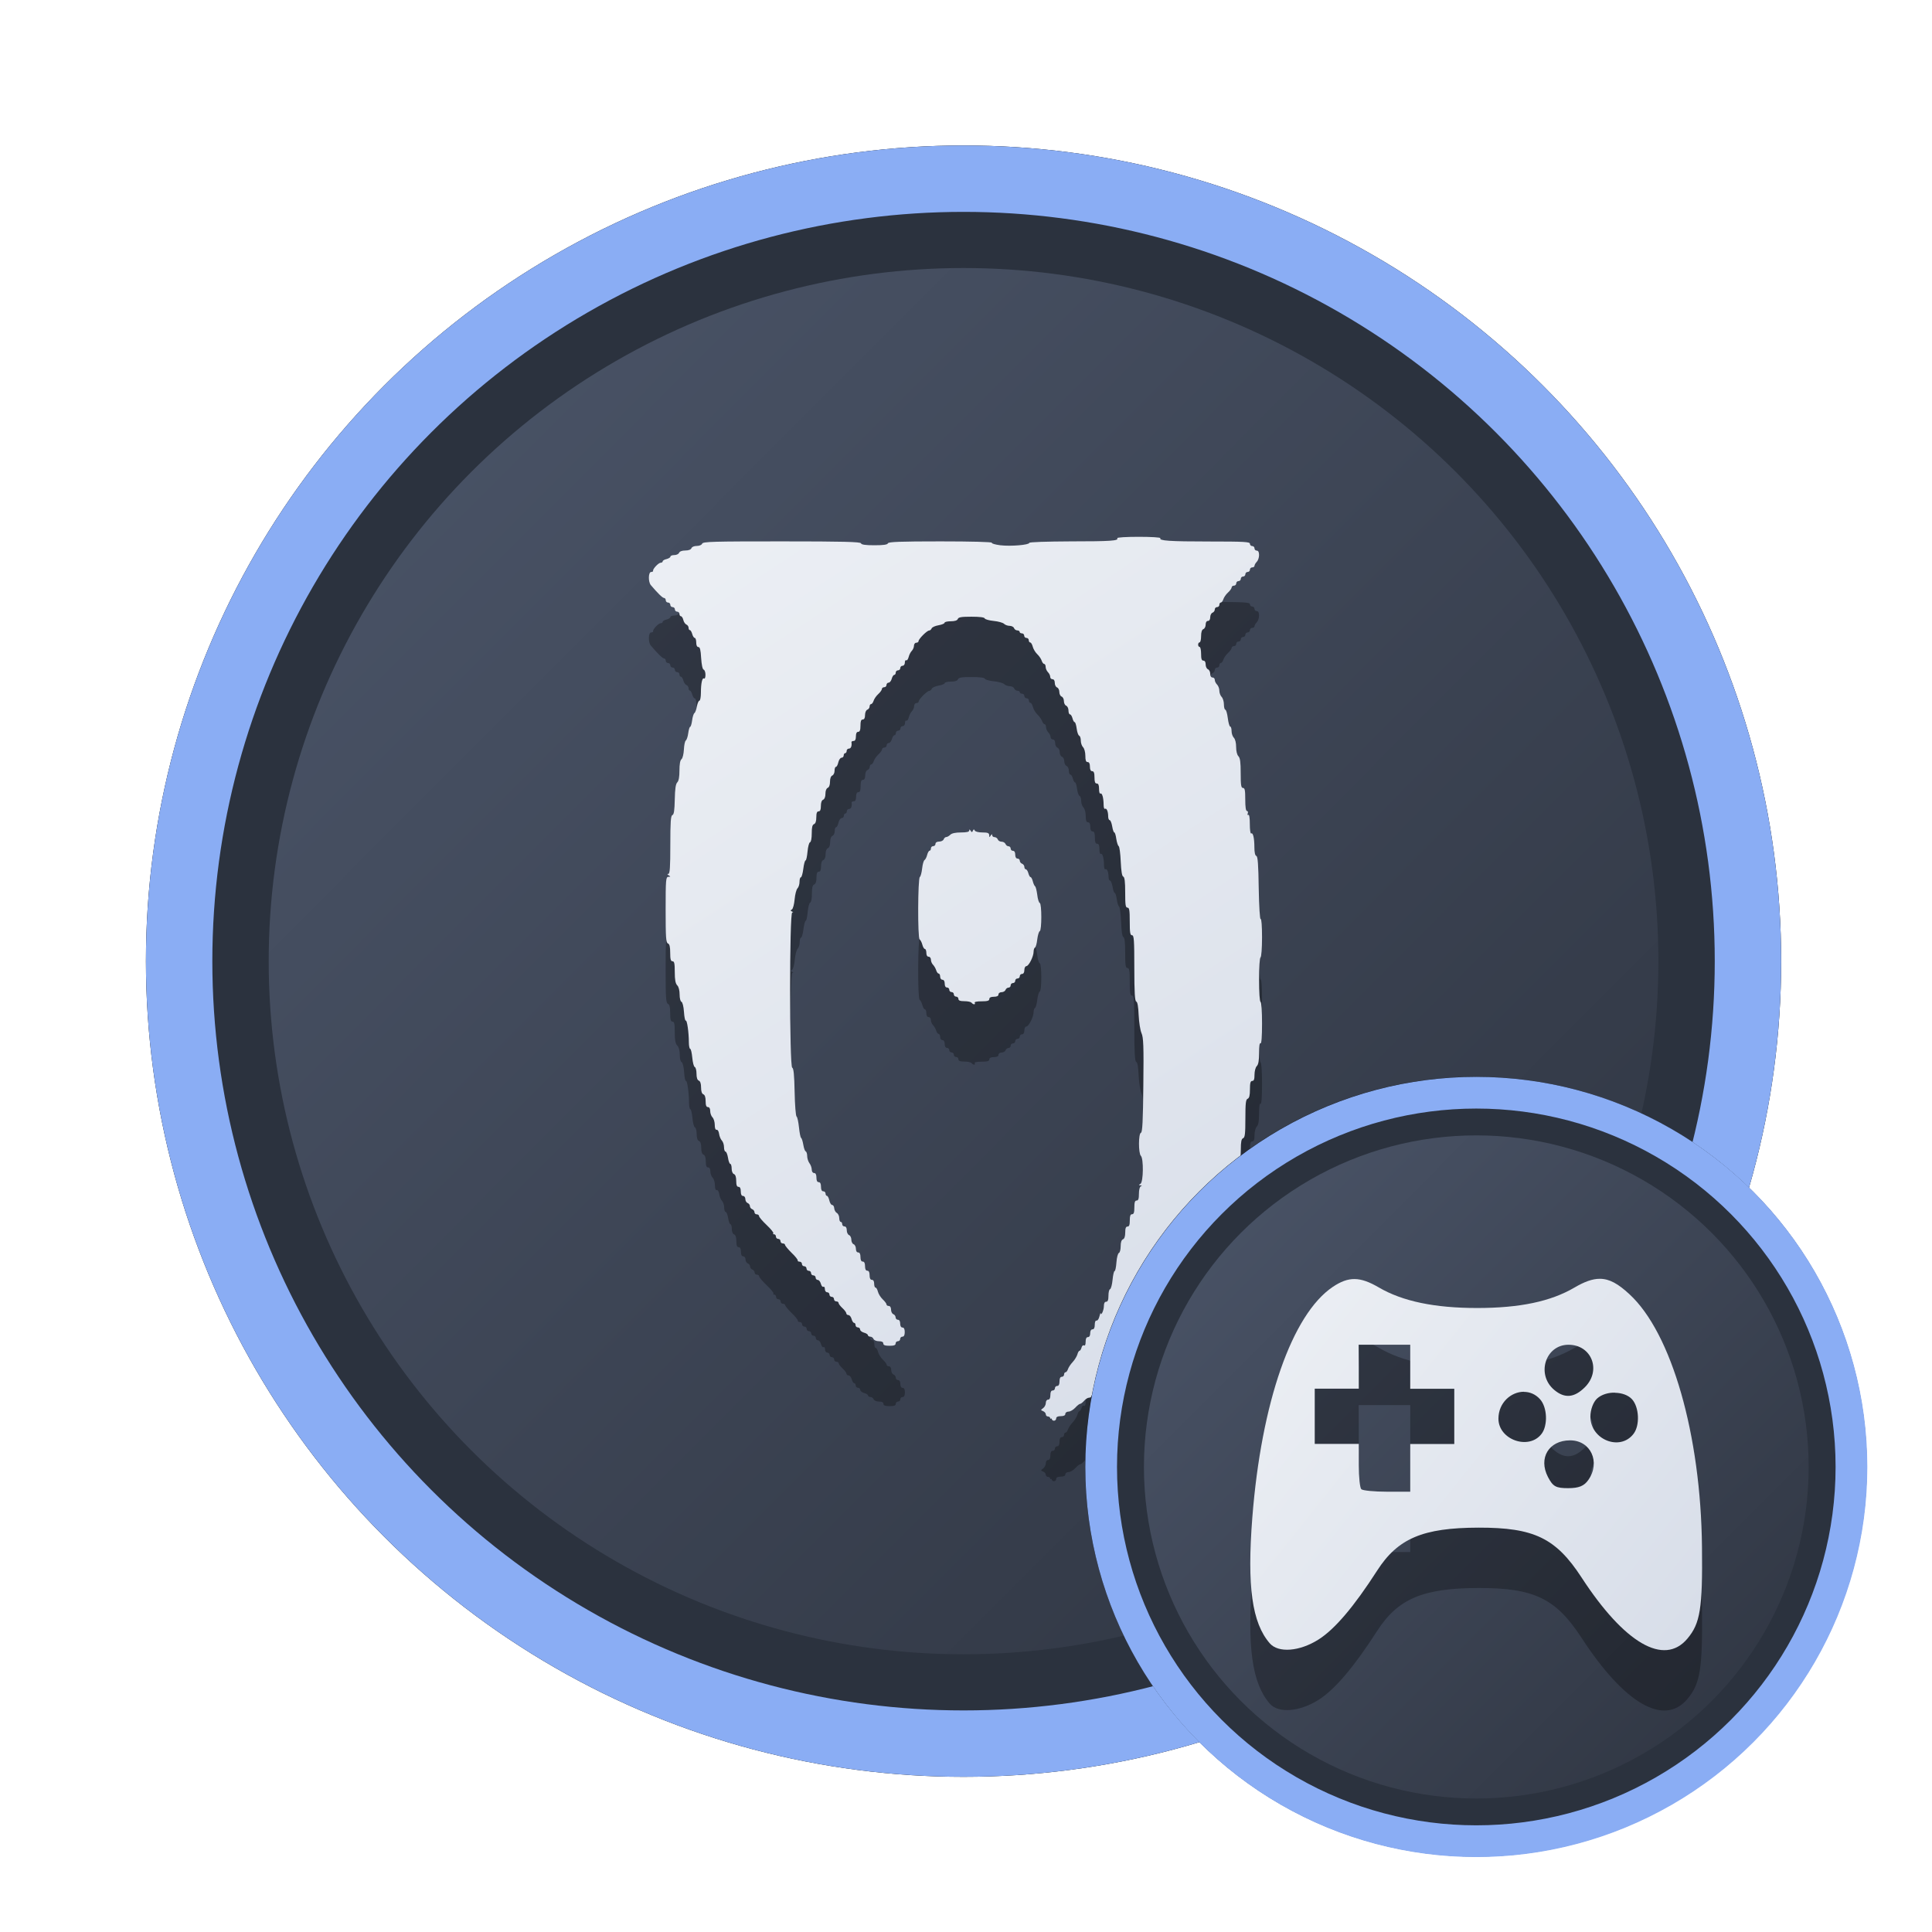 <?xml version="1.0" encoding="UTF-8" standalone="no"?>
<svg
   width="64"
   height="64"
   version="1.1"
   viewBox="0 0 16.933 16.933"
   id="svg7"
   sodipodi:docname="steam_icon_2623190.svg"
   inkscape:version="1.4 (e7c3feb100, 2024-10-09)"
   xmlns:inkscape="http://www.inkscape.org/namespaces/inkscape"
   xmlns:sodipodi="http://sodipodi.sourceforge.net/DTD/sodipodi-0.dtd"
   xmlns:xlink="http://www.w3.org/1999/xlink"
   xmlns="http://www.w3.org/2000/svg"
   xmlns:svg="http://www.w3.org/2000/svg"
   xmlns:rdf="http://www.w3.org/1999/02/22-rdf-syntax-ns#"
   xmlns:cc="http://creativecommons.org/ns#"
   xmlns:dc="http://purl.org/dc/elements/1.1/">
  <sodipodi:namedview
     id="namedview7"
     pagecolor="#9c4444"
     bordercolor="#000000"
     borderopacity="0.25"
     inkscape:showpageshadow="2"
     inkscape:pageopacity="0.0"
     inkscape:pagecheckerboard="0"
     inkscape:deskcolor="#d1d1d1"
     inkscape:zoom="4.3531261"
     inkscape:cx="36.295755"
     inkscape:cy="25.958357"
     inkscape:window-width="1280"
     inkscape:window-height="669"
     inkscape:window-x="0"
     inkscape:window-y="104"
     inkscape:window-maximized="0"
     inkscape:current-layer="svg7"
     showgrid="false" />
  <defs
     id="defs2">
    <linearGradient
       id="linearGradient1"
       inkscape:collect="always">
      <stop
         style="stop-color:#d8dee9;stop-opacity:1;"
         offset="0"
         id="stop1" />
      <stop
         style="stop-color:#eceff4;stop-opacity:1;"
         offset="1"
         id="stop2" />
    </linearGradient>
    <linearGradient
       inkscape:collect="always"
       id="linearGradient1134">
      <stop
         style="stop-color:#2e3440;stop-opacity:1;"
         offset="0"
         id="stop1130" />
      <stop
         style="stop-color:#4c566a;stop-opacity:1;"
         offset="1"
         id="stop1132" />
    </linearGradient>
    <filter
       style="color-interpolation-filters:sRGB;"
       inkscape:label="Blur"
       id="filter3"
       x="-0.108"
       y="-0.109"
       width="1.217"
       height="1.217">
      <feGaussianBlur
         stdDeviation="0.5 0.5"
         result="blur"
         id="feGaussianBlur3" />
    </filter>
    <linearGradient
       inkscape:collect="always"
       xlink:href="#linearGradient1134"
       id="linearGradient4"
       x1="14.388"
       y1="14.44"
       x2="2.287"
       y2="2.364"
       gradientUnits="userSpaceOnUse" />
    <filter
       style="color-interpolation-filters:sRGB"
       inkscape:label="Blur"
       id="filter3-8"
       x="-0.108"
       y="-0.109"
       width="1.217"
       height="1.217">
      <feGaussianBlur
         stdDeviation="0.5 0.5"
         result="blur"
         id="feGaussianBlur3-7" />
    </filter>
    <linearGradient
       inkscape:collect="always"
       xlink:href="#linearGradient1134"
       id="linearGradient11"
       gradientUnits="userSpaceOnUse"
       x1="14.388"
       y1="14.44"
       x2="2.287"
       y2="2.364"
       gradientTransform="matrix(0.478,0,0,0.478,8.9,8.828)" />
    <linearGradient
       inkscape:collect="always"
       xlink:href="#linearGradient1"
       id="linearGradient8255"
       x1="12.778"
       y1="11.921"
       x2="4.179"
       y2="5.05"
       gradientUnits="userSpaceOnUse"
       gradientTransform="matrix(0.43,0,0,0.43,9.282,9.152)" />
    <linearGradient
       inkscape:collect="always"
       xlink:href="#linearGradient1"
       id="linearGradient25"
       x1="10.973"
       y1="12.591"
       x2="5.772"
       y2="4.629"
       gradientUnits="userSpaceOnUse" />
  </defs>
  <ellipse
     style="opacity:1;fill:none;stroke:#000000;stroke-width:0.582;stroke-dasharray:none;stroke-opacity:1;filter:url(#filter3)"
     id="path1-5"
     cx="8.445"
     cy="8.424"
     rx="6.875"
     ry="6.858" />
  <ellipse
     style="opacity:1;fill:#2b323e;stroke-width:0.582;stroke-opacity:1;stroke:#8aadf4;stroke-dasharray:none;fill-opacity:1"
     id="path1"
     cx="8.445"
     cy="8.424"
     rx="6.875"
     ry="6.858" />
  <ellipse
     style="fill:url(#linearGradient4);stroke:none;stroke-width:0.516;stroke-dasharray:none;stroke-opacity:1"
     id="path1-2"
     cx="8.445"
     cy="8.424"
     rx="6.09"
     ry="6.075" />
  <path
     style="fill:#000000;stroke:none;stroke-width:0.096;stroke-dasharray:none;stroke-opacity:0.6;opacity:0.3"
     d="m 9.206,12.964 c 0,-0.011 -0.009,-0.02 -0.02,-0.02 -0.011,0 -0.02,-0.008 -0.02,-0.019 0,-0.01 -0.011,-0.023 -0.024,-0.028 -0.022,-0.009 -0.022,-0.01 0,-0.026 0.013,-0.009 0.024,-0.03 0.024,-0.046 0,-0.017 0.009,-0.029 0.02,-0.029 0.013,0 0.02,-0.013 0.02,-0.04 0,-0.027 0.007,-0.04 0.02,-0.04 0.011,0 0.02,-0.009 0.02,-0.02 0,-0.011 0.009,-0.02 0.02,-0.02 0.013,0 0.02,-0.013 0.02,-0.04 0,-0.027 0.007,-0.04 0.02,-0.04 0.011,0 0.02,-0.009 0.02,-0.02 0,-0.011 0.006,-0.02 0.013,-0.02 0.007,0 0.016,-0.012 0.021,-0.027 0.005,-0.015 0.023,-0.043 0.042,-0.063 0.018,-0.019 0.036,-0.05 0.041,-0.067 0.004,-0.017 0.013,-0.031 0.018,-0.031 0.006,0 0.014,-0.013 0.018,-0.028 0.004,-0.016 0.014,-0.024 0.022,-0.019 0.009,0.005 0.014,-0.007 0.014,-0.032 0,-0.028 0.007,-0.041 0.02,-0.041 0.013,0 0.02,-0.013 0.02,-0.034 0,-0.021 0.008,-0.034 0.02,-0.034 0.013,0 0.02,-0.013 0.02,-0.04 0,-0.024 0.006,-0.039 0.016,-0.037 0.009,0.002 0.02,-0.015 0.025,-0.037 0.005,-0.022 0.01,-0.034 0.011,-0.027 0.004,0.027 0.028,-0.028 0.028,-0.064 1.437e-4,-0.024 0.007,-0.037 0.02,-0.037 0.014,0 0.02,-0.015 0.02,-0.053 0,-0.029 0.006,-0.055 0.014,-0.057 0.008,-0.003 0.018,-0.039 0.022,-0.082 0.004,-0.042 0.012,-0.077 0.018,-0.077 0.006,0 0.013,-0.034 0.016,-0.077 0.003,-0.042 0.013,-0.079 0.022,-0.082 0.008,-0.003 0.015,-0.029 0.015,-0.058 0,-0.035 0.007,-0.056 0.02,-0.061 0.013,-0.005 0.02,-0.026 0.02,-0.06 0,-0.038 0.006,-0.052 0.02,-0.052 0.015,0 0.02,-0.015 0.02,-0.054 0,-0.039 0.005,-0.054 0.02,-0.054 0.015,0 0.02,-0.016 0.02,-0.06 0,-0.045 0.005,-0.06 0.02,-0.06 0.015,0 0.02,-0.016 0.02,-0.059 0,-0.035 0.007,-0.062 0.017,-0.066 0.012,-0.005 0.01,-0.007 -0.003,-0.008 -0.018,-0.001 -0.018,-0.003 0,-0.014 0.025,-0.016 0.028,-0.22 0.003,-0.245 -0.022,-0.022 -0.022,-0.195 6.68e-4,-0.202 0.013,-0.004 0.018,-0.103 0.021,-0.417 0.004,-0.345 0.001,-0.418 -0.016,-0.456 -0.011,-0.025 -0.022,-0.095 -0.025,-0.158 -0.003,-0.074 -0.01,-0.115 -0.021,-0.119 -0.012,-0.004 -0.017,-0.077 -0.017,-0.293 0,-0.247 -0.003,-0.288 -0.02,-0.288 -0.016,0 -0.02,-0.022 -0.02,-0.121 0,-0.099 -0.004,-0.121 -0.02,-0.121 -0.017,0 -0.02,-0.024 -0.02,-0.133 0,-0.095 -0.005,-0.135 -0.017,-0.139 C 9.836,8.208 9.829,8.165 9.826,8.08 9.823,8.01 9.815,7.95 9.808,7.945 9.801,7.941 9.792,7.912 9.788,7.881 9.784,7.851 9.776,7.826 9.77,7.826 c -0.006,0 -0.014,-0.024 -0.019,-0.054 -0.005,-0.03 -0.015,-0.054 -0.022,-0.054 -0.007,0 -0.013,-0.015 -0.013,-0.032 0,-0.044 -0.014,-0.076 -0.028,-0.067 -0.007,0.004 -0.012,-0.013 -0.012,-0.037 C 9.676,7.521 9.662,7.475 9.648,7.484 9.641,7.488 9.636,7.47 9.636,7.443 c 0,-0.034 -0.006,-0.048 -0.02,-0.048 -0.015,0 -0.02,-0.015 -0.02,-0.054 0,-0.039 -0.006,-0.054 -0.02,-0.054 -0.013,0 -0.02,-0.013 -0.02,-0.04 0,-0.027 -0.007,-0.04 -0.02,-0.04 -0.015,0 -0.02,-0.015 -0.02,-0.055 0,-0.031 -0.009,-0.064 -0.02,-0.075 -0.011,-0.011 -0.02,-0.037 -0.02,-0.058 0,-0.021 -0.006,-0.04 -0.014,-0.043 -0.008,-0.003 -0.018,-0.03 -0.022,-0.062 -0.004,-0.031 -0.012,-0.057 -0.018,-0.057 -0.006,0 -0.014,-0.015 -0.019,-0.034 -0.005,-0.018 -0.014,-0.034 -0.022,-0.034 -0.007,0 -0.013,-0.015 -0.013,-0.034 0,-0.019 -0.009,-0.037 -0.02,-0.042 -0.011,-0.004 -0.02,-0.022 -0.02,-0.04 0,-0.018 -0.009,-0.036 -0.02,-0.04 -0.011,-0.004 -0.02,-0.022 -0.02,-0.04 0,-0.018 -0.009,-0.036 -0.02,-0.04 -0.011,-0.004 -0.02,-0.022 -0.02,-0.04 0,-0.02 -0.008,-0.032 -0.02,-0.032 -0.011,0 -0.02,-0.009 -0.02,-0.021 0,-0.012 -0.009,-0.03 -0.02,-0.041 -0.011,-0.011 -0.02,-0.032 -0.02,-0.046 0,-0.014 -0.006,-0.026 -0.013,-0.026 -0.007,0 -0.017,-0.013 -0.022,-0.029 C 9.126,6.303 9.109,6.277 9.092,6.262 9.076,6.246 9.058,6.217 9.053,6.196 9.048,6.176 9.038,6.16 9.031,6.16 c -0.007,0 -0.013,-0.009 -0.013,-0.02 0,-0.011 -0.009,-0.02 -0.02,-0.02 -0.011,0 -0.02,-0.009 -0.02,-0.02 0,-0.011 -0.009,-0.02 -0.02,-0.02 -0.011,0 -0.02,-0.006 -0.02,-0.013 0,-0.007 -0.009,-0.013 -0.021,-0.013 -0.011,0 -0.024,-0.009 -0.028,-0.02 -0.004,-0.011 -0.022,-0.02 -0.039,-0.02 -0.017,0 -0.039,-0.008 -0.049,-0.018 -0.01,-0.01 -0.051,-0.021 -0.091,-0.025 -0.04,-0.004 -0.075,-0.014 -0.078,-0.022 -0.003,-0.01 -0.046,-0.015 -0.117,-0.015 -0.087,0 -0.113,0.004 -0.119,0.02 -0.005,0.013 -0.026,0.02 -0.062,0.02 -0.03,0 -0.054,0.006 -0.054,0.013 0,0.007 -0.024,0.017 -0.053,0.022 -0.029,0.005 -0.056,0.017 -0.06,0.027 -0.004,0.01 -0.014,0.019 -0.022,0.019 -0.019,0 -0.093,0.074 -0.093,0.093 0,0.008 -0.009,0.014 -0.02,0.014 -0.011,0 -0.02,0.012 -0.02,0.026 0,0.014 -0.009,0.035 -0.019,0.045 -0.011,0.011 -0.023,0.035 -0.028,0.055 -0.005,0.019 -0.014,0.032 -0.021,0.028 -0.007,-0.004 -0.012,0.005 -0.012,0.02 0,0.016 -0.009,0.028 -0.02,0.028 -0.011,0 -0.02,0.009 -0.02,0.02 0,0.011 -0.009,0.02 -0.02,0.02 -0.011,0 -0.02,0.009 -0.02,0.02 0,0.011 -0.006,0.02 -0.013,0.02 -0.007,0 -0.017,0.015 -0.022,0.034 -0.005,0.018 -0.017,0.034 -0.027,0.034 -0.01,0 -0.019,0.009 -0.019,0.02 0,0.011 -0.009,0.02 -0.02,0.02 -0.011,0 -0.02,0.007 -0.02,0.015 0,0.008 -0.014,0.029 -0.032,0.045 -0.018,0.016 -0.036,0.043 -0.041,0.059 -0.005,0.016 -0.015,0.029 -0.022,0.029 -0.007,0 -0.013,0.009 -0.013,0.021 0,0.011 -0.009,0.024 -0.02,0.028 -0.011,0.004 -0.02,0.024 -0.02,0.047 0,0.026 -0.007,0.039 -0.02,0.039 -0.015,0 -0.02,0.015 -0.02,0.054 0,0.039 -0.006,0.054 -0.02,0.054 -0.013,0 -0.02,0.013 -0.02,0.04 0,0.027 -0.007,0.04 -0.02,0.04 -0.011,0 -0.019,0.005 -0.019,0.01 0.005,0.033 -0.004,0.057 -0.022,0.057 -0.011,0 -0.02,0.009 -0.02,0.02 0,0.011 -0.006,0.02 -0.013,0.02 -0.007,0 -0.013,0.009 -0.013,0.02 0,0.011 -0.009,0.02 -0.019,0.02 -0.01,0 -0.023,0.018 -0.028,0.04 -0.005,0.022 -0.014,0.04 -0.021,0.04 -0.007,0 -0.012,0.015 -0.012,0.034 0,0.019 -0.009,0.037 -0.02,0.042 -0.012,0.005 -0.02,0.025 -0.02,0.054 0,0.029 -0.008,0.049 -0.02,0.054 -0.012,0.005 -0.02,0.025 -0.02,0.052 0,0.027 -0.008,0.047 -0.02,0.052 -0.013,0.005 -0.02,0.025 -0.02,0.055 0,0.033 -0.006,0.047 -0.02,0.047 -0.014,0 -0.02,0.015 -0.02,0.052 0,0.034 -0.007,0.055 -0.02,0.06 -0.015,0.006 -0.02,0.028 -0.02,0.081 0,0.043 -0.006,0.075 -0.015,0.078 -0.009,0.003 -0.018,0.04 -0.022,0.082 -0.004,0.042 -0.011,0.077 -0.017,0.077 -0.006,0 -0.015,0.033 -0.02,0.074 -0.005,0.041 -0.015,0.074 -0.021,0.074 -0.007,0 -0.012,0.018 -0.012,0.039 0,0.022 -0.008,0.048 -0.018,0.058 -0.01,0.01 -0.021,0.053 -0.025,0.096 -0.004,0.043 -0.014,0.083 -0.024,0.089 -0.014,0.008 -0.013,0.012 0.001,0.018 0.013,0.005 0.013,0.008 0.002,0.008 -0.025,0.002 -0.025,1.353 0,1.361 0.012,0.004 0.018,0.062 0.021,0.213 0.002,0.114 0.01,0.21 0.017,0.215 0.007,0.004 0.016,0.047 0.021,0.094 0.005,0.048 0.013,0.09 0.019,0.093 0.006,0.004 0.014,0.031 0.019,0.06 0.005,0.03 0.014,0.056 0.021,0.058 0.007,0.003 0.013,0.021 0.013,0.041 0,0.02 0.009,0.048 0.02,0.063 0.011,0.014 0.02,0.04 0.02,0.056 2.478e-4,0.018 0.009,0.03 0.021,0.03 0.013,0 0.02,0.013 0.02,0.04 0,0.027 0.007,0.04 0.02,0.04 0.013,0 0.02,0.013 0.02,0.04 0,0.027 0.007,0.04 0.02,0.04 0.011,0 0.02,0.009 0.02,0.02 0,0.011 0.006,0.02 0.012,0.02 0.007,0 0.016,0.018 0.021,0.04 0.005,0.022 0.016,0.04 0.025,0.04 0.009,0 0.017,0.013 0.018,0.029 0.001,0.016 0.012,0.035 0.023,0.041 0.011,0.006 0.021,0.026 0.021,0.045 0,0.018 0.006,0.033 0.013,0.033 0.007,0 0.013,0.009 0.013,0.02 0,0.011 0.009,0.02 0.02,0.02 0.013,0 0.02,0.013 0.02,0.034 0,0.019 0.009,0.037 0.02,0.042 0.011,0.004 0.02,0.022 0.02,0.04 0,0.018 0.009,0.036 0.02,0.04 0.011,0.004 0.02,0.022 0.02,0.04 0,0.02 0.008,0.032 0.02,0.032 0.013,0 0.02,0.013 0.02,0.04 0,0.027 0.007,0.04 0.02,0.04 0.013,0 0.02,0.013 0.02,0.04 0,0.027 0.007,0.04 0.02,0.04 0.013,0 0.02,0.013 0.02,0.04 0,0.027 0.007,0.04 0.02,0.04 0.013,0 0.02,0.013 0.02,0.034 0,0.018 0.005,0.034 0.012,0.034 0.007,0 0.016,0.016 0.021,0.036 0.005,0.02 0.024,0.05 0.042,0.067 0.018,0.017 0.033,0.037 0.033,0.044 0,0.008 0.009,0.014 0.02,0.014 0.012,0 0.02,0.013 0.02,0.032 0,0.018 0.009,0.036 0.02,0.04 0.011,0.004 0.02,0.017 0.02,0.028 0,0.011 0.009,0.021 0.02,0.021 0.013,0 0.02,0.013 0.02,0.034 0,0.021 0.008,0.034 0.02,0.034 0.013,0 0.02,0.013 0.02,0.04 0,0.027 -0.007,0.04 -0.02,0.04 -0.011,0 -0.02,0.009 -0.02,0.02 0,0.011 -0.009,0.02 -0.02,0.02 -0.011,0 -0.02,0.009 -0.02,0.02 0,0.015 -0.015,0.02 -0.054,0.02 -0.039,0 -0.054,-0.006 -0.054,-0.02 0,-0.013 -0.013,-0.02 -0.039,-0.02 -0.022,0 -0.042,-0.009 -0.047,-0.02 -0.004,-0.011 -0.017,-0.02 -0.028,-0.02 -0.011,0 -0.021,-0.006 -0.021,-0.013 0,-0.007 -0.015,-0.017 -0.034,-0.022 -0.018,-0.005 -0.034,-0.017 -0.034,-0.027 0,-0.01 -0.009,-0.019 -0.02,-0.019 -0.011,0 -0.02,-0.009 -0.02,-0.02 0,-0.011 -0.006,-0.02 -0.013,-0.02 -0.007,0 -0.017,-0.015 -0.022,-0.034 -0.005,-0.018 -0.017,-0.034 -0.027,-0.034 -0.01,0 -0.019,-0.007 -0.019,-0.015 0,-0.008 -0.015,-0.029 -0.034,-0.046 -0.018,-0.017 -0.034,-0.037 -0.034,-0.045 0,-0.008 -0.009,-0.014 -0.02,-0.014 -0.011,0 -0.02,-0.009 -0.02,-0.02 0,-0.011 -0.009,-0.02 -0.02,-0.02 -0.011,0 -0.02,-0.009 -0.02,-0.02 0,-0.011 -0.009,-0.02 -0.02,-0.02 -0.011,0 -0.02,-0.012 -0.02,-0.028 0,-0.015 -0.006,-0.024 -0.013,-0.02 -0.007,0.004 -0.017,-0.007 -0.022,-0.026 -0.005,-0.019 -0.017,-0.034 -0.027,-0.034 -0.01,0 -0.019,-0.009 -0.019,-0.02 0,-0.011 -0.009,-0.02 -0.02,-0.02 -0.011,0 -0.02,-0.009 -0.02,-0.02 0,-0.011 -0.009,-0.02 -0.02,-0.02 -0.011,0 -0.02,-0.009 -0.02,-0.02 0,-0.011 -0.009,-0.02 -0.02,-0.02 -0.011,0 -0.02,-0.009 -0.02,-0.02 0,-0.011 -0.009,-0.02 -0.02,-0.02 -0.011,0 -0.019,-0.005 -0.017,-0.011 0.002,-0.006 -0.022,-0.037 -0.054,-0.067 -0.031,-0.031 -0.057,-0.062 -0.057,-0.069 0,-0.007 -0.009,-0.013 -0.02,-0.013 -0.011,0 -0.02,-0.009 -0.02,-0.02 0,-0.011 -0.009,-0.02 -0.02,-0.02 -0.011,0 -0.02,-0.009 -0.02,-0.02 0,-0.011 -0.007,-0.02 -0.016,-0.02 -0.009,0 -0.012,-0.004 -0.007,-0.009 0.005,-0.005 -0.021,-0.037 -0.058,-0.072 -0.037,-0.035 -0.067,-0.07 -0.067,-0.079 0,-0.008 -0.009,-0.015 -0.02,-0.015 -0.011,0 -0.02,-0.008 -0.02,-0.019 0,-0.01 -0.009,-0.022 -0.02,-0.026 -0.011,-0.004 -0.02,-0.016 -0.02,-0.027 0,-0.011 -0.009,-0.023 -0.02,-0.027 -0.011,-0.004 -0.02,-0.02 -0.02,-0.035 0,-0.015 -0.009,-0.027 -0.02,-0.027 -0.013,0 -0.02,-0.013 -0.02,-0.04 0,-0.027 -0.007,-0.04 -0.02,-0.04 -0.014,0 -0.02,-0.015 -0.02,-0.052 0,-0.034 -0.007,-0.055 -0.02,-0.06 -0.012,-0.004 -0.02,-0.025 -0.02,-0.048 0,-0.022 -0.005,-0.041 -0.012,-0.041 -0.006,0 -0.016,-0.024 -0.02,-0.054 -0.005,-0.03 -0.015,-0.054 -0.022,-0.054 -0.007,0 -0.013,-0.018 -0.013,-0.039 0,-0.022 -0.009,-0.048 -0.019,-0.058 -0.01,-0.01 -0.021,-0.037 -0.024,-0.058 -0.003,-0.022 -0.012,-0.038 -0.021,-0.036 -0.011,0.002 -0.017,-0.013 -0.017,-0.043 0,-0.025 -0.009,-0.055 -0.02,-0.066 -0.011,-0.011 -0.02,-0.036 -0.02,-0.055 0,-0.022 -0.007,-0.035 -0.02,-0.035 -0.014,0 -0.02,-0.015 -0.02,-0.052 0,-0.034 -0.007,-0.055 -0.02,-0.06 -0.013,-0.005 -0.02,-0.026 -0.02,-0.06 0,-0.034 -0.007,-0.055 -0.02,-0.06 -0.013,-0.005 -0.02,-0.026 -0.02,-0.061 0,-0.029 -0.007,-0.055 -0.015,-0.058 -0.009,-0.003 -0.018,-0.04 -0.022,-0.082 -0.004,-0.042 -0.012,-0.077 -0.018,-0.077 -0.006,0 -0.012,-0.026 -0.012,-0.057 -1.724e-4,-0.088 -0.016,-0.198 -0.027,-0.191 -0.006,0.003 -0.013,-0.031 -0.016,-0.077 -0.003,-0.047 -0.013,-0.085 -0.022,-0.088 -0.009,-0.003 -0.016,-0.031 -0.016,-0.064 0,-0.034 -0.008,-0.067 -0.02,-0.079 C 5.92,9.15 5.914,9.116 5.914,9.049 c 0,-0.075 -0.004,-0.095 -0.02,-0.095 -0.015,0 -0.02,-0.017 -0.02,-0.074 0,-0.054 -0.006,-0.076 -0.02,-0.082 -0.017,-0.007 -0.02,-0.052 -0.02,-0.295 0,-0.265 0.002,-0.287 0.024,-0.288 0.02,-1.78e-4 0.021,-0.002 0.003,-0.013 -0.013,-0.009 -0.015,-0.013 -0.003,-0.013 0.013,-1.572e-4 0.017,-0.06 0.017,-0.254 0,-0.203 0.004,-0.255 0.018,-0.261 0.014,-0.005 0.019,-0.041 0.021,-0.137 0.002,-0.093 0.008,-0.136 0.022,-0.15 0.013,-0.013 0.019,-0.048 0.019,-0.104 0,-0.054 0.006,-0.09 0.018,-0.099 0.01,-0.008 0.019,-0.046 0.021,-0.085 0.002,-0.039 0.009,-0.074 0.017,-0.079 0.007,-0.005 0.017,-0.033 0.021,-0.064 0.004,-0.031 0.012,-0.056 0.017,-0.056 0.005,0 0.013,-0.025 0.017,-0.056 0.004,-0.031 0.013,-0.059 0.02,-0.064 0.007,-0.004 0.017,-0.031 0.022,-0.059 0.005,-0.028 0.015,-0.05 0.022,-0.05 0.007,0 0.013,-0.032 0.013,-0.071 2.198e-4,-0.084 0.012,-0.134 0.028,-0.123 0.007,0.004 0.012,-0.011 0.012,-0.033 0,-0.022 -0.007,-0.042 -0.016,-0.045 -0.01,-0.003 -0.018,-0.043 -0.022,-0.102 -0.004,-0.071 -0.01,-0.096 -0.024,-0.096 -0.012,0 -0.019,-0.015 -0.019,-0.04 0,-0.022 -0.006,-0.04 -0.013,-0.04 -0.007,0 -0.017,-0.015 -0.022,-0.034 -0.005,-0.018 -0.014,-0.034 -0.02,-0.034 -0.007,0 -0.012,-0.009 -0.012,-0.021 0,-0.011 -0.009,-0.024 -0.019,-0.028 -0.01,-0.004 -0.023,-0.022 -0.027,-0.04 -0.004,-0.018 -0.014,-0.033 -0.021,-0.033 -0.007,0 -0.013,-0.009 -0.013,-0.02 0,-0.011 -0.009,-0.02 -0.02,-0.02 -0.011,0 -0.02,-0.009 -0.02,-0.02 0,-0.011 -0.009,-0.02 -0.02,-0.02 -0.011,0 -0.02,-0.009 -0.02,-0.02 0,-0.011 -0.009,-0.02 -0.02,-0.02 -0.011,0 -0.02,-0.009 -0.02,-0.02 0,-0.011 -0.007,-0.02 -0.015,-0.02 -0.013,0 -0.057,-0.043 -0.116,-0.113 -0.024,-0.029 -0.022,-0.115 0.003,-0.115 0.011,0 0.019,-0.005 0.017,-0.01 -0.005,-0.015 0.047,-0.071 0.067,-0.071 0.009,0 0.017,-0.005 0.017,-0.012 0,-0.007 0.015,-0.016 0.034,-0.02 0.018,-0.005 0.034,-0.014 0.034,-0.022 0,-0.007 0.015,-0.013 0.034,-0.013 0.019,0 0.037,-0.009 0.042,-0.02 0.005,-0.012 0.025,-0.02 0.054,-0.02 0.029,0 0.049,-0.008 0.054,-0.02 0.004,-0.012 0.024,-0.02 0.047,-0.02 0.023,0 0.043,-0.009 0.047,-0.02 0.007,-0.018 0.097,-0.02 0.697,-0.02 0.54,0 0.691,0.004 0.695,0.017 0.004,0.012 0.04,0.017 0.118,0.017 0.078,0 0.114,-0.005 0.118,-0.017 0.004,-0.013 0.109,-0.017 0.462,-0.017 0.268,0 0.453,0.005 0.449,0.012 -0.004,0.007 0.029,0.016 0.074,0.022 0.093,0.011 0.254,-0.003 0.254,-0.021 0,-0.007 0.15,-0.012 0.359,-0.013 0.355,-1.78e-4 0.427,-0.005 0.412,-0.028 -0.004,-0.007 0.078,-0.012 0.189,-0.012 0.109,0 0.193,0.005 0.189,0.012 -0.014,0.022 0.078,0.029 0.431,0.029 0.306,0 0.354,0.003 0.354,0.02 0,0.011 0.009,0.02 0.02,0.02 0.011,0 0.02,0.009 0.02,0.02 0,0.011 0.009,0.02 0.02,0.02 0.013,0 0.02,0.013 0.02,0.039 0,0.022 -0.009,0.048 -0.02,0.059 -0.011,0.011 -0.02,0.027 -0.02,0.035 0,0.008 -0.009,0.014 -0.02,0.014 -0.011,0 -0.02,0.009 -0.02,0.02 0,0.011 -0.009,0.02 -0.02,0.02 -0.011,0 -0.02,0.009 -0.02,0.02 0,0.011 -0.009,0.02 -0.02,0.02 -0.011,0 -0.02,0.009 -0.02,0.02 0,0.011 -0.009,0.02 -0.02,0.02 -0.011,0 -0.02,0.009 -0.02,0.02 0,0.011 -0.009,0.02 -0.02,0.02 -0.011,0 -0.02,0.007 -0.02,0.015 0,0.008 -0.014,0.029 -0.032,0.045 -0.018,0.016 -0.036,0.043 -0.041,0.059 -0.005,0.016 -0.015,0.029 -0.022,0.029 -0.007,0 -0.013,0.009 -0.013,0.02 0,0.011 -0.009,0.02 -0.02,0.02 -0.011,0 -0.02,0.009 -0.02,0.021 0,0.011 -0.009,0.024 -0.02,0.028 -0.011,0.004 -0.02,0.022 -0.02,0.04 0,0.02 -0.008,0.032 -0.02,0.032 -0.012,0 -0.02,0.013 -0.02,0.032 0,0.018 -0.009,0.036 -0.02,0.04 -0.013,0.005 -0.02,0.026 -0.02,0.062 0,0.03 -0.006,0.054 -0.013,0.054 -0.007,0 -0.013,0.009 -0.013,0.02 0,0.011 0.006,0.02 0.013,0.02 0.007,0 0.013,0.027 0.013,0.06 0,0.045 0.005,0.06 0.02,0.06 0.013,0 0.02,0.013 0.02,0.034 0,0.019 0.009,0.037 0.02,0.042 0.011,0.004 0.02,0.022 0.02,0.04 0,0.02 0.008,0.032 0.02,0.032 0.011,0 0.02,0.009 0.02,0.021 0,0.012 0.009,0.03 0.02,0.041 0.011,0.011 0.02,0.035 0.02,0.054 0,0.018 0.009,0.043 0.02,0.054 0.011,0.011 0.02,0.041 0.02,0.066 0,0.025 0.006,0.046 0.012,0.046 0.007,0 0.017,0.033 0.022,0.074 0.005,0.041 0.015,0.074 0.021,0.074 0.007,0 0.012,0.018 0.012,0.039 0,0.022 0.009,0.048 0.02,0.059 0.012,0.012 0.02,0.045 0.02,0.081 0,0.036 0.008,0.069 0.02,0.081 0.015,0.015 0.02,0.052 0.02,0.149 0,0.105 0.004,0.129 0.02,0.129 0.016,0 0.02,0.02 0.02,0.101 0,0.065 0.005,0.101 0.015,0.101 0.008,0 0.011,0.009 0.007,0.021 -0.005,0.012 -0.002,0.017 0.005,0.013 0.008,-0.005 0.013,0.026 0.013,0.081 0,0.049 0.005,0.086 0.012,0.082 0.016,-0.01 0.028,0.04 0.028,0.122 1.3e-4,0.043 0.006,0.072 0.017,0.075 0.013,0.004 0.018,0.076 0.021,0.283 0.003,0.162 0.01,0.275 0.017,0.27 0.007,-0.004 0.012,0.063 0.012,0.16 0,0.097 -0.006,0.171 -0.013,0.176 -0.008,0.005 -0.013,0.085 -0.013,0.195 0,0.11 0.005,0.19 0.013,0.195 0.008,0.005 0.013,0.083 0.013,0.19 0,0.117 -0.005,0.178 -0.013,0.173 -0.009,-0.005 -0.013,0.026 -0.013,0.086 0,0.066 -0.006,0.1 -0.02,0.114 -0.011,0.011 -0.02,0.044 -0.02,0.075 0,0.04 -0.005,0.055 -0.02,0.055 -0.015,0 -0.02,0.017 -0.02,0.074 0,0.054 -0.006,0.076 -0.02,0.082 -0.016,0.006 -0.02,0.038 -0.02,0.173 0,0.134 -0.004,0.167 -0.02,0.173 -0.015,0.006 -0.02,0.03 -0.02,0.101 0,0.058 -0.006,0.095 -0.015,0.098 -0.01,0.003 -0.018,0.065 -0.022,0.172 -0.005,0.115 -0.013,0.173 -0.025,0.185 -0.01,0.01 -0.018,0.039 -0.018,0.064 0,0.025 -0.006,0.046 -0.013,0.046 -0.007,0 -0.017,0.024 -0.022,0.054 -0.005,0.03 -0.014,0.054 -0.02,0.054 -0.006,0 -0.012,0.009 -0.012,0.02 0,0.011 -0.009,0.02 -0.02,0.02 -0.011,0 -0.02,0.012 -0.02,0.026 0,0.014 -0.008,0.034 -0.018,0.044 -0.01,0.01 -0.023,0.032 -0.028,0.048 -0.005,0.016 -0.015,0.03 -0.022,0.03 -0.007,0 -0.013,0.018 -0.013,0.04 0,0.027 -0.007,0.04 -0.02,0.04 -0.013,0 -0.02,0.013 -0.02,0.04 0,0.027 -0.007,0.04 -0.02,0.04 -0.013,0 -0.02,0.013 -0.02,0.04 0,0.022 -0.006,0.04 -0.013,0.04 -0.007,0 -0.017,0.017 -0.022,0.037 -0.005,0.02 -0.017,0.045 -0.027,0.055 -0.01,0.01 -0.018,0.027 -0.018,0.037 0,0.011 -0.009,0.019 -0.02,0.019 -0.011,0 -0.02,0.009 -0.02,0.02 0,0.011 -0.006,0.02 -0.013,0.02 -0.007,0 -0.013,0.009 -0.013,0.02 0,0.011 -0.009,0.02 -0.02,0.02 -0.011,0 -0.02,0.009 -0.02,0.02 0,0.011 -0.009,0.02 -0.02,0.02 -0.011,0 -0.02,0.009 -0.02,0.02 0,0.011 -0.009,0.02 -0.02,0.02 -0.013,0 -0.02,0.013 -0.02,0.034 0,0.021 -0.008,0.034 -0.02,0.034 -0.011,0 -0.02,0.012 -0.02,0.027 0,0.015 -0.009,0.027 -0.02,0.027 -0.013,0 -0.02,0.013 -0.02,0.034 0,0.021 -0.008,0.034 -0.02,0.034 -0.011,0 -0.02,0.006 -0.02,0.014 0,0.008 -0.015,0.028 -0.034,0.045 -0.018,0.017 -0.034,0.038 -0.034,0.046 0,0.008 -0.009,0.015 -0.02,0.015 -0.011,0 -0.02,0.009 -0.02,0.02 0,0.011 -0.009,0.02 -0.02,0.02 -0.011,0 -0.02,0.009 -0.02,0.02 0,0.011 -0.009,0.02 -0.02,0.02 -0.011,0 -0.02,0.009 -0.02,0.02 0,0.011 -0.007,0.02 -0.015,0.02 -0.008,0 -0.029,0.015 -0.046,0.034 -0.017,0.018 -0.037,0.034 -0.045,0.034 -0.008,0 -0.014,0.009 -0.014,0.02 0,0.011 -0.009,0.02 -0.02,0.02 -0.011,0 -0.02,0.009 -0.02,0.02 0,0.011 -0.009,0.02 -0.02,0.02 -0.011,0 -0.02,0.009 -0.02,0.02 0,0.013 -0.013,0.02 -0.034,0.02 -0.021,0 -0.034,0.008 -0.034,0.02 0,0.011 -0.009,0.02 -0.02,0.02 -0.011,0 -0.02,0.009 -0.02,0.02 0,0.011 -0.009,0.02 -0.02,0.02 -0.011,0 -0.02,0.009 -0.02,0.02 0,0.011 -0.009,0.02 -0.02,0.02 -0.011,0 -0.02,0.006 -0.02,0.013 0,0.007 -0.009,0.013 -0.02,0.013 -0.011,0 -0.031,0.012 -0.043,0.027 -0.013,0.015 -0.029,0.027 -0.035,0.027 -0.007,0 -0.026,0.015 -0.043,0.034 -0.017,0.018 -0.043,0.034 -0.059,0.034 -0.015,0 -0.028,0.009 -0.028,0.02 0,0.013 -0.013,0.02 -0.04,0.02 -0.027,0 -0.04,0.007 -0.04,0.02 0,0.011 -0.009,0.02 -0.02,0.02 -0.011,0 -0.02,-0.009 -0.02,-0.02 z M 8.514,9.317 c -0.005,-0.007 -0.032,-0.013 -0.061,-0.013 -0.038,0 -0.053,-0.006 -0.053,-0.02 0,-0.011 -0.009,-0.02 -0.02,-0.02 -0.011,0 -0.02,-0.009 -0.02,-0.02 0,-0.011 -0.009,-0.02 -0.02,-0.02 -0.011,0 -0.02,-0.009 -0.02,-0.02 0,-0.011 -0.009,-0.02 -0.02,-0.02 -0.013,0 -0.02,-0.013 -0.02,-0.034 0,-0.021 -0.008,-0.034 -0.02,-0.034 -0.011,0 -0.02,-0.012 -0.02,-0.027 0,-0.015 -0.006,-0.027 -0.013,-0.027 -0.007,0 -0.017,-0.013 -0.022,-0.03 -0.005,-0.016 -0.018,-0.038 -0.028,-0.048 -0.01,-0.01 -0.018,-0.03 -0.018,-0.044 0,-0.014 -0.009,-0.026 -0.02,-0.026 -0.013,0 -0.02,-0.013 -0.02,-0.034 0,-0.018 -0.006,-0.034 -0.013,-0.034 -0.007,0 -0.017,-0.017 -0.022,-0.037 -0.005,-0.02 -0.016,-0.041 -0.024,-0.047 -0.018,-0.012 -0.016,-0.534 0.002,-0.547 0.007,-0.004 0.016,-0.038 0.02,-0.074 0.004,-0.036 0.013,-0.069 0.021,-0.074 0.008,-0.005 0.018,-0.025 0.023,-0.045 0.005,-0.02 0.015,-0.037 0.021,-0.037 0.007,0 0.012,-0.009 0.012,-0.02 0,-0.011 0.009,-0.02 0.02,-0.02 0.011,0 0.02,-0.009 0.02,-0.02 0,-0.012 0.013,-0.02 0.032,-0.02 0.018,0 0.036,-0.009 0.04,-0.02 0.004,-0.011 0.014,-0.02 0.023,-0.02 0.008,0 0.024,-0.009 0.035,-0.02 0.013,-0.013 0.046,-0.02 0.093,-0.02 0.049,0 0.073,-0.005 0.073,-0.017 1.5e-4,-0.012 0.003,-0.012 0.012,0.002 0.01,0.015 0.013,0.015 0.02,0 0.006,-0.014 0.01,-0.015 0.016,-0.002 0.005,0.01 0.033,0.017 0.067,0.017 0.047,0 0.059,0.005 0.06,0.024 1.763e-4,0.02 0.002,0.021 0.013,0.003 0.009,-0.013 0.013,-0.015 0.013,-0.003 1.072e-4,0.009 0.009,0.017 0.021,0.017 0.011,0 0.024,0.009 0.028,0.02 0.004,0.011 0.019,0.02 0.034,0.02 0.014,0 0.029,0.009 0.034,0.02 0.004,0.011 0.016,0.02 0.026,0.02 0.01,0 0.019,0.009 0.019,0.02 0,0.011 0.009,0.02 0.02,0.02 0.013,0 0.02,0.013 0.02,0.034 0,0.021 0.008,0.034 0.02,0.034 0.011,0 0.02,0.008 0.02,0.019 0,0.01 0.009,0.022 0.02,0.026 0.011,0.004 0.02,0.017 0.02,0.028 0,0.011 0.006,0.021 0.013,0.021 0.007,0 0.017,0.015 0.022,0.034 0.005,0.018 0.013,0.034 0.019,0.034 0.006,0 0.015,0.017 0.02,0.037 0.005,0.02 0.014,0.04 0.02,0.044 0.006,0.004 0.014,0.037 0.019,0.074 0.004,0.037 0.014,0.069 0.022,0.072 0.018,0.006 0.018,0.24 0,0.247 -0.008,0.003 -0.017,0.035 -0.022,0.072 -0.004,0.037 -0.013,0.069 -0.02,0.072 -0.006,0.002 -0.012,0.019 -0.012,0.036 0,0.042 -0.042,0.126 -0.064,0.127 -0.009,1.836e-4 -0.017,0.015 -0.017,0.034 0,0.021 -0.008,0.034 -0.02,0.034 -0.011,0 -0.02,0.009 -0.02,0.02 0,0.011 -0.009,0.02 -0.02,0.02 -0.011,0 -0.02,0.009 -0.02,0.02 0,0.011 -0.009,0.02 -0.02,0.02 -0.011,0 -0.02,0.009 -0.02,0.02 0,0.011 -0.008,0.02 -0.019,0.02 -0.01,0 -0.022,0.009 -0.026,0.02 -0.004,0.011 -0.02,0.02 -0.035,0.02 -0.015,0 -0.027,0.009 -0.027,0.02 0,0.013 -0.013,0.02 -0.04,0.02 -0.027,0 -0.04,0.007 -0.04,0.02 0,0.015 -0.017,0.02 -0.068,0.02 -0.042,0 -0.065,0.005 -0.06,0.013 0.005,0.007 0.002,0.013 -0.005,0.013 -0.007,0 -0.017,-0.006 -0.022,-0.013 z"
     id="path1-6-9" />
  <path
     style="opacity:1;fill:url(#linearGradient25);stroke:none;stroke-width:0.096;stroke-dasharray:none;stroke-opacity:0.6"
     d="m 9.206,12.435 c 0,-0.011 -0.009,-0.02 -0.02,-0.02 -0.011,0 -0.02,-0.008 -0.02,-0.019 0,-0.01 -0.011,-0.023 -0.024,-0.028 -0.022,-0.009 -0.022,-0.01 0,-0.026 0.013,-0.009 0.024,-0.03 0.024,-0.046 0,-0.017 0.009,-0.029 0.02,-0.029 0.013,0 0.02,-0.013 0.02,-0.04 0,-0.027 0.007,-0.04 0.02,-0.04 0.011,0 0.02,-0.009 0.02,-0.02 0,-0.011 0.009,-0.02 0.02,-0.02 0.013,0 0.02,-0.013 0.02,-0.04 0,-0.027 0.007,-0.04 0.02,-0.04 0.011,0 0.02,-0.009 0.02,-0.02 0,-0.011 0.006,-0.02 0.013,-0.02 0.007,0 0.016,-0.012 0.021,-0.027 0.005,-0.015 0.023,-0.043 0.042,-0.063 0.018,-0.019 0.036,-0.05 0.041,-0.067 0.004,-0.017 0.013,-0.031 0.018,-0.031 0.006,0 0.014,-0.013 0.018,-0.028 0.004,-0.016 0.014,-0.024 0.022,-0.019 0.009,0.005 0.014,-0.007 0.014,-0.032 0,-0.028 0.007,-0.041 0.02,-0.041 0.013,0 0.02,-0.013 0.02,-0.034 0,-0.021 0.008,-0.034 0.02,-0.034 0.013,0 0.02,-0.013 0.02,-0.04 0,-0.024 0.006,-0.039 0.016,-0.037 0.009,0.002 0.02,-0.015 0.025,-0.037 0.005,-0.022 0.01,-0.034 0.011,-0.027 0.004,0.027 0.028,-0.028 0.028,-0.064 1.437e-4,-0.024 0.007,-0.037 0.02,-0.037 0.014,0 0.02,-0.015 0.02,-0.053 0,-0.029 0.006,-0.055 0.014,-0.057 0.008,-0.003 0.018,-0.039 0.022,-0.082 0.004,-0.042 0.012,-0.077 0.018,-0.077 0.006,0 0.013,-0.034 0.016,-0.077 0.003,-0.042 0.013,-0.079 0.022,-0.082 0.008,-0.003 0.015,-0.029 0.015,-0.058 0,-0.035 0.007,-0.056 0.02,-0.061 0.013,-0.005 0.02,-0.026 0.02,-0.06 0,-0.038 0.006,-0.052 0.02,-0.052 0.015,0 0.02,-0.015 0.02,-0.054 0,-0.039 0.005,-0.054 0.02,-0.054 0.015,0 0.02,-0.016 0.02,-0.06 0,-0.045 0.005,-0.06 0.02,-0.06 0.015,0 0.02,-0.016 0.02,-0.059 0,-0.035 0.007,-0.062 0.017,-0.066 0.012,-0.005 0.01,-0.007 -0.003,-0.008 -0.018,-0.001 -0.018,-0.003 0,-0.014 0.025,-0.016 0.028,-0.22 0.003,-0.245 -0.022,-0.022 -0.022,-0.195 6.68e-4,-0.202 0.013,-0.004 0.018,-0.103 0.021,-0.417 0.004,-0.345 0.001,-0.418 -0.016,-0.456 -0.011,-0.025 -0.022,-0.095 -0.025,-0.158 -0.003,-0.074 -0.01,-0.115 -0.021,-0.119 -0.012,-0.004 -0.017,-0.077 -0.017,-0.293 0,-0.247 -0.003,-0.288 -0.02,-0.288 -0.016,0 -0.02,-0.022 -0.02,-0.121 0,-0.099 -0.004,-0.121 -0.02,-0.121 -0.017,0 -0.02,-0.024 -0.02,-0.133 0,-0.095 -0.005,-0.135 -0.017,-0.139 -0.011,-0.004 -0.018,-0.046 -0.022,-0.132 -0.003,-0.07 -0.011,-0.13 -0.018,-0.135 -0.007,-0.004 -0.016,-0.033 -0.021,-0.064 -0.004,-0.031 -0.012,-0.056 -0.017,-0.056 -0.006,0 -0.014,-0.024 -0.019,-0.054 -0.005,-0.03 -0.015,-0.054 -0.022,-0.054 -0.007,0 -0.013,-0.015 -0.013,-0.032 0,-0.044 -0.014,-0.076 -0.028,-0.067 -0.007,0.004 -0.012,-0.013 -0.012,-0.037 -2.711e-4,-0.06 -0.014,-0.106 -0.028,-0.097 -0.007,0.004 -0.012,-0.014 -0.012,-0.04 0,-0.034 -0.006,-0.048 -0.02,-0.048 -0.015,0 -0.02,-0.015 -0.02,-0.054 0,-0.039 -0.006,-0.054 -0.02,-0.054 -0.013,0 -0.02,-0.013 -0.02,-0.04 0,-0.027 -0.007,-0.04 -0.02,-0.04 -0.015,0 -0.02,-0.015 -0.02,-0.055 0,-0.031 -0.009,-0.064 -0.02,-0.075 -0.011,-0.011 -0.02,-0.037 -0.02,-0.058 0,-0.021 -0.006,-0.04 -0.014,-0.043 -0.008,-0.003 -0.018,-0.03 -0.022,-0.062 -0.004,-0.031 -0.012,-0.057 -0.018,-0.057 -0.006,0 -0.014,-0.015 -0.019,-0.034 -0.005,-0.018 -0.014,-0.034 -0.022,-0.034 -0.007,0 -0.013,-0.015 -0.013,-0.034 0,-0.019 -0.009,-0.037 -0.02,-0.042 -0.011,-0.004 -0.02,-0.022 -0.02,-0.04 0,-0.018 -0.009,-0.036 -0.02,-0.04 -0.011,-0.004 -0.02,-0.022 -0.02,-0.04 0,-0.018 -0.009,-0.036 -0.02,-0.04 -0.011,-0.004 -0.02,-0.022 -0.02,-0.04 0,-0.02 -0.008,-0.032 -0.02,-0.032 -0.011,0 -0.02,-0.009 -0.02,-0.021 0,-0.012 -0.009,-0.03 -0.02,-0.041 -0.011,-0.011 -0.02,-0.032 -0.02,-0.046 0,-0.014 -0.006,-0.026 -0.013,-0.026 -0.007,0 -0.017,-0.013 -0.022,-0.029 -0.005,-0.016 -0.023,-0.042 -0.039,-0.057 -0.016,-0.015 -0.034,-0.045 -0.039,-0.065 -0.005,-0.02 -0.015,-0.037 -0.022,-0.037 -0.007,0 -0.013,-0.009 -0.013,-0.02 0,-0.011 -0.009,-0.02 -0.02,-0.02 -0.011,0 -0.02,-0.009 -0.02,-0.02 0,-0.011 -0.009,-0.02 -0.02,-0.02 -0.011,0 -0.02,-0.006 -0.02,-0.013 0,-0.007 -0.009,-0.013 -0.021,-0.013 -0.011,0 -0.024,-0.009 -0.028,-0.02 -0.004,-0.011 -0.022,-0.02 -0.039,-0.02 -0.017,0 -0.039,-0.008 -0.049,-0.018 -0.01,-0.01 -0.051,-0.021 -0.091,-0.025 -0.04,-0.004 -0.075,-0.014 -0.078,-0.022 -0.003,-0.01 -0.046,-0.015 -0.117,-0.015 -0.087,0 -0.113,0.004 -0.119,0.02 -0.005,0.013 -0.026,0.02 -0.062,0.02 -0.03,0 -0.054,0.006 -0.054,0.013 0,0.007 -0.024,0.017 -0.053,0.022 -0.029,0.005 -0.056,0.017 -0.06,0.027 -0.004,0.01 -0.014,0.019 -0.022,0.019 -0.019,0 -0.093,0.074 -0.093,0.093 0,0.008 -0.009,0.014 -0.02,0.014 -0.011,0 -0.02,0.012 -0.02,0.026 0,0.014 -0.009,0.035 -0.019,0.045 -0.011,0.011 -0.023,0.035 -0.028,0.055 -0.005,0.019 -0.014,0.032 -0.021,0.028 -0.007,-0.004 -0.012,0.005 -0.012,0.02 0,0.016 -0.009,0.028 -0.02,0.028 -0.011,0 -0.02,0.009 -0.02,0.02 0,0.011 -0.009,0.02 -0.02,0.02 -0.011,0 -0.02,0.009 -0.02,0.02 0,0.011 -0.006,0.02 -0.013,0.02 -0.007,0 -0.017,0.015 -0.022,0.034 -0.005,0.018 -0.017,0.034 -0.027,0.034 -0.01,0 -0.019,0.009 -0.019,0.02 0,0.011 -0.009,0.02 -0.02,0.02 -0.011,0 -0.02,0.007 -0.02,0.015 0,0.008 -0.014,0.029 -0.032,0.045 -0.018,0.016 -0.036,0.043 -0.041,0.059 -0.005,0.016 -0.015,0.029 -0.022,0.029 -0.007,0 -0.013,0.009 -0.013,0.021 0,0.011 -0.009,0.024 -0.02,0.028 -0.011,0.004 -0.02,0.024 -0.02,0.047 0,0.026 -0.007,0.039 -0.02,0.039 -0.015,0 -0.02,0.015 -0.02,0.054 0,0.039 -0.006,0.054 -0.02,0.054 -0.013,0 -0.02,0.013 -0.02,0.04 0,0.027 -0.007,0.04 -0.02,0.04 -0.011,0 -0.019,0.005 -0.019,0.01 0.005,0.033 -0.004,0.057 -0.022,0.057 -0.011,0 -0.02,0.009 -0.02,0.02 0,0.011 -0.006,0.02 -0.013,0.02 -0.007,0 -0.013,0.009 -0.013,0.02 0,0.011 -0.009,0.02 -0.019,0.02 -0.01,0 -0.023,0.018 -0.028,0.04 -0.005,0.022 -0.014,0.04 -0.021,0.04 -0.007,0 -0.012,0.015 -0.012,0.034 0,0.019 -0.009,0.037 -0.02,0.042 -0.012,0.005 -0.02,0.025 -0.02,0.054 0,0.029 -0.008,0.049 -0.02,0.054 -0.012,0.005 -0.02,0.025 -0.02,0.052 0,0.027 -0.008,0.047 -0.02,0.052 -0.013,0.005 -0.02,0.025 -0.02,0.055 0,0.033 -0.006,0.047 -0.02,0.047 -0.014,0 -0.02,0.015 -0.02,0.052 0,0.034 -0.007,0.055 -0.02,0.06 -0.015,0.006 -0.02,0.028 -0.02,0.081 0,0.043 -0.006,0.075 -0.015,0.078 -0.009,0.003 -0.018,0.04 -0.022,0.082 -0.004,0.042 -0.011,0.077 -0.017,0.077 -0.006,0 -0.015,0.033 -0.02,0.074 -0.005,0.041 -0.015,0.074 -0.021,0.074 -0.007,0 -0.012,0.018 -0.012,0.039 0,0.022 -0.008,0.048 -0.018,0.058 -0.01,0.01 -0.021,0.053 -0.025,0.096 -0.004,0.043 -0.014,0.083 -0.024,0.089 -0.014,0.008 -0.013,0.012 0.001,0.018 0.013,0.005 0.013,0.008 0.002,0.008 -0.025,0.002 -0.025,1.353 0,1.361 0.012,0.004 0.018,0.062 0.021,0.213 0.002,0.114 0.01,0.21 0.017,0.215 0.007,0.004 0.016,0.047 0.021,0.094 0.005,0.048 0.013,0.09 0.019,0.093 0.006,0.004 0.014,0.031 0.019,0.06 0.005,0.03 0.014,0.056 0.021,0.058 0.007,0.003 0.013,0.021 0.013,0.041 0,0.02 0.009,0.048 0.02,0.063 0.011,0.014 0.02,0.04 0.02,0.056 2.478e-4,0.018 0.009,0.03 0.021,0.03 0.013,0 0.02,0.013 0.02,0.04 0,0.027 0.007,0.04 0.02,0.04 0.013,0 0.02,0.013 0.02,0.04 0,0.027 0.007,0.04 0.02,0.04 0.011,0 0.02,0.009 0.02,0.02 0,0.011 0.006,0.02 0.012,0.02 0.007,0 0.016,0.018 0.021,0.04 0.005,0.022 0.016,0.04 0.025,0.04 0.009,0 0.017,0.013 0.018,0.029 0.001,0.016 0.012,0.035 0.023,0.041 0.011,0.006 0.021,0.026 0.021,0.045 0,0.018 0.006,0.033 0.013,0.033 0.007,0 0.013,0.009 0.013,0.02 0,0.011 0.009,0.02 0.02,0.02 0.013,0 0.02,0.013 0.02,0.034 0,0.019 0.009,0.037 0.02,0.042 0.011,0.004 0.02,0.022 0.02,0.04 0,0.018 0.009,0.036 0.02,0.04 0.011,0.004 0.02,0.022 0.02,0.04 0,0.02 0.008,0.032 0.02,0.032 0.013,0 0.02,0.013 0.02,0.04 0,0.027 0.007,0.04 0.02,0.04 0.013,0 0.02,0.013 0.02,0.04 0,0.027 0.007,0.04 0.02,0.04 0.013,0 0.02,0.013 0.02,0.04 0,0.027 0.007,0.04 0.02,0.04 0.013,0 0.02,0.013 0.02,0.034 0,0.018 0.005,0.034 0.012,0.034 0.007,0 0.016,0.016 0.021,0.036 0.005,0.02 0.024,0.05 0.042,0.067 0.018,0.017 0.033,0.037 0.033,0.044 0,0.008 0.009,0.014 0.02,0.014 0.012,0 0.02,0.013 0.02,0.032 0,0.018 0.009,0.036 0.02,0.04 0.011,0.004 0.02,0.017 0.02,0.028 0,0.011 0.009,0.021 0.02,0.021 0.013,0 0.02,0.013 0.02,0.034 0,0.021 0.008,0.034 0.02,0.034 0.013,0 0.02,0.013 0.02,0.04 0,0.027 -0.007,0.04 -0.02,0.04 -0.011,0 -0.02,0.009 -0.02,0.02 0,0.011 -0.009,0.02 -0.02,0.02 -0.011,0 -0.02,0.009 -0.02,0.02 0,0.015 -0.015,0.02 -0.054,0.02 -0.039,0 -0.054,-0.006 -0.054,-0.02 0,-0.013 -0.013,-0.02 -0.039,-0.02 -0.022,0 -0.042,-0.009 -0.047,-0.02 -0.004,-0.011 -0.017,-0.02 -0.028,-0.02 -0.011,0 -0.021,-0.006 -0.021,-0.013 0,-0.007 -0.015,-0.017 -0.034,-0.022 -0.018,-0.005 -0.034,-0.017 -0.034,-0.027 0,-0.01 -0.009,-0.019 -0.02,-0.019 -0.011,0 -0.02,-0.009 -0.02,-0.02 0,-0.011 -0.006,-0.02 -0.013,-0.02 -0.007,0 -0.017,-0.015 -0.022,-0.034 -0.005,-0.018 -0.017,-0.034 -0.027,-0.034 -0.01,0 -0.019,-0.007 -0.019,-0.015 0,-0.008 -0.015,-0.029 -0.034,-0.046 -0.018,-0.017 -0.034,-0.037 -0.034,-0.045 0,-0.008 -0.009,-0.014 -0.02,-0.014 -0.011,0 -0.02,-0.009 -0.02,-0.02 0,-0.011 -0.009,-0.02 -0.02,-0.02 -0.011,0 -0.02,-0.009 -0.02,-0.02 0,-0.011 -0.009,-0.02 -0.02,-0.02 -0.011,0 -0.02,-0.012 -0.02,-0.028 0,-0.015 -0.006,-0.024 -0.013,-0.02 -0.007,0.004 -0.017,-0.007 -0.022,-0.026 -0.005,-0.019 -0.017,-0.034 -0.027,-0.034 -0.01,0 -0.019,-0.009 -0.019,-0.02 0,-0.011 -0.009,-0.02 -0.02,-0.02 -0.011,0 -0.02,-0.009 -0.02,-0.02 0,-0.011 -0.009,-0.02 -0.02,-0.02 -0.011,0 -0.02,-0.009 -0.02,-0.02 0,-0.011 -0.009,-0.02 -0.02,-0.02 -0.011,0 -0.02,-0.009 -0.02,-0.02 0,-0.011 -0.009,-0.02 -0.02,-0.02 -0.011,0 -0.019,-0.005 -0.017,-0.011 0.002,-0.006 -0.022,-0.037 -0.054,-0.067 -0.031,-0.031 -0.057,-0.062 -0.057,-0.069 0,-0.007 -0.009,-0.013 -0.02,-0.013 -0.011,0 -0.02,-0.009 -0.02,-0.02 0,-0.011 -0.009,-0.02 -0.02,-0.02 -0.011,0 -0.02,-0.009 -0.02,-0.02 0,-0.011 -0.007,-0.02 -0.016,-0.02 -0.009,0 -0.012,-0.004 -0.007,-0.009 0.005,-0.005 -0.021,-0.037 -0.058,-0.072 -0.037,-0.035 -0.067,-0.07 -0.067,-0.079 0,-0.008 -0.009,-0.015 -0.02,-0.015 -0.011,0 -0.02,-0.008 -0.02,-0.019 0,-0.01 -0.009,-0.022 -0.02,-0.026 -0.011,-0.004 -0.02,-0.016 -0.02,-0.027 0,-0.011 -0.009,-0.023 -0.02,-0.027 -0.011,-0.004 -0.02,-0.02 -0.02,-0.035 0,-0.015 -0.009,-0.027 -0.02,-0.027 -0.013,0 -0.02,-0.013 -0.02,-0.04 0,-0.027 -0.007,-0.04 -0.02,-0.04 -0.014,0 -0.02,-0.015 -0.02,-0.052 0,-0.034 -0.007,-0.055 -0.02,-0.06 -0.012,-0.004 -0.02,-0.025 -0.02,-0.048 0,-0.022 -0.005,-0.041 -0.012,-0.041 -0.006,0 -0.016,-0.024 -0.02,-0.054 -0.005,-0.03 -0.015,-0.054 -0.022,-0.054 -0.007,0 -0.013,-0.018 -0.013,-0.039 0,-0.022 -0.009,-0.048 -0.019,-0.058 -0.01,-0.01 -0.021,-0.037 -0.024,-0.058 -0.003,-0.022 -0.012,-0.038 -0.021,-0.036 -0.011,0.002 -0.017,-0.013 -0.017,-0.043 0,-0.025 -0.009,-0.055 -0.02,-0.066 -0.011,-0.011 -0.02,-0.036 -0.02,-0.055 0,-0.022 -0.007,-0.035 -0.02,-0.035 -0.014,0 -0.02,-0.015 -0.02,-0.052 0,-0.034 -0.007,-0.055 -0.02,-0.06 -0.013,-0.005 -0.02,-0.026 -0.02,-0.06 0,-0.034 -0.007,-0.055 -0.02,-0.06 -0.013,-0.005 -0.02,-0.026 -0.02,-0.061 0,-0.029 -0.007,-0.055 -0.015,-0.058 -0.009,-0.003 -0.018,-0.04 -0.022,-0.082 -0.004,-0.042 -0.012,-0.077 -0.018,-0.077 -0.006,0 -0.012,-0.026 -0.012,-0.057 -1.724e-4,-0.088 -0.016,-0.198 -0.027,-0.191 -0.006,0.003 -0.013,-0.031 -0.016,-0.077 -0.003,-0.047 -0.013,-0.085 -0.022,-0.088 -0.009,-0.003 -0.016,-0.031 -0.016,-0.064 0,-0.034 -0.008,-0.067 -0.02,-0.079 C 5.92,8.621 5.914,8.587 5.914,8.52 5.914,8.444 5.91,8.425 5.894,8.425 5.879,8.425 5.874,8.408 5.874,8.351 5.874,8.297 5.868,8.274 5.854,8.269 5.837,8.262 5.834,8.216 5.834,7.973 c 0,-0.265 0.002,-0.287 0.024,-0.288 0.02,-1.78e-4 0.021,-0.002 0.003,-0.013 -0.013,-0.009 -0.015,-0.013 -0.003,-0.013 0.013,-1.572e-4 0.017,-0.06 0.017,-0.254 0,-0.203 0.004,-0.255 0.018,-0.261 0.014,-0.005 0.019,-0.041 0.021,-0.137 0.002,-0.093 0.008,-0.136 0.022,-0.15 0.013,-0.013 0.019,-0.048 0.019,-0.104 0,-0.054 0.006,-0.09 0.018,-0.099 0.01,-0.008 0.019,-0.046 0.021,-0.085 0.002,-0.039 0.009,-0.074 0.017,-0.079 0.007,-0.005 0.017,-0.033 0.021,-0.064 0.004,-0.031 0.012,-0.056 0.017,-0.056 0.005,0 0.013,-0.025 0.017,-0.056 0.004,-0.031 0.013,-0.059 0.02,-0.064 0.007,-0.004 0.017,-0.031 0.022,-0.059 0.005,-0.028 0.015,-0.05 0.022,-0.05 0.007,0 0.013,-0.032 0.013,-0.071 2.198e-4,-0.084 0.012,-0.134 0.028,-0.123 0.007,0.004 0.012,-0.011 0.012,-0.033 0,-0.022 -0.007,-0.042 -0.016,-0.045 -0.01,-0.003 -0.018,-0.043 -0.022,-0.102 -0.004,-0.071 -0.01,-0.096 -0.024,-0.096 -0.012,0 -0.019,-0.015 -0.019,-0.04 0,-0.022 -0.006,-0.04 -0.013,-0.04 -0.007,0 -0.017,-0.015 -0.022,-0.034 -0.005,-0.018 -0.014,-0.034 -0.02,-0.034 -0.007,0 -0.012,-0.009 -0.012,-0.021 0,-0.011 -0.009,-0.024 -0.019,-0.028 -0.01,-0.004 -0.023,-0.022 -0.027,-0.04 -0.004,-0.018 -0.014,-0.033 -0.021,-0.033 -0.007,0 -0.013,-0.009 -0.013,-0.02 0,-0.011 -0.009,-0.02 -0.02,-0.02 -0.011,0 -0.02,-0.009 -0.02,-0.02 0,-0.011 -0.009,-0.02 -0.02,-0.02 -0.011,0 -0.02,-0.009 -0.02,-0.02 0,-0.011 -0.009,-0.02 -0.02,-0.02 -0.011,0 -0.02,-0.009 -0.02,-0.02 0,-0.011 -0.007,-0.02 -0.015,-0.02 -0.013,0 -0.057,-0.043 -0.116,-0.113 -0.024,-0.029 -0.022,-0.115 0.003,-0.115 0.011,0 0.019,-0.005 0.017,-0.01 -0.005,-0.015 0.047,-0.071 0.067,-0.071 0.009,0 0.017,-0.005 0.017,-0.012 0,-0.007 0.015,-0.016 0.034,-0.02 0.018,-0.005 0.034,-0.014 0.034,-0.022 0,-0.007 0.015,-0.013 0.034,-0.013 0.019,0 0.037,-0.009 0.042,-0.02 0.005,-0.012 0.025,-0.02 0.054,-0.02 0.029,0 0.049,-0.008 0.054,-0.02 0.004,-0.012 0.024,-0.02 0.047,-0.02 0.023,0 0.043,-0.009 0.047,-0.02 0.007,-0.018 0.097,-0.02 0.697,-0.02 0.54,0 0.691,0.004 0.695,0.017 0.004,0.012 0.04,0.017 0.118,0.017 0.078,0 0.114,-0.005 0.118,-0.017 0.004,-0.013 0.109,-0.017 0.462,-0.017 0.268,0 0.453,0.005 0.449,0.012 -0.004,0.007 0.029,0.016 0.074,0.022 0.093,0.011 0.254,-0.003 0.254,-0.021 0,-0.007 0.15,-0.012 0.359,-0.013 0.355,-1.78e-4 0.427,-0.005 0.412,-0.028 -0.004,-0.007 0.078,-0.012 0.189,-0.012 0.109,0 0.193,0.005 0.189,0.012 -0.014,0.022 0.078,0.029 0.431,0.029 0.306,0 0.354,0.003 0.354,0.02 0,0.011 0.009,0.02 0.02,0.02 0.011,0 0.02,0.009 0.02,0.02 0,0.011 0.009,0.02 0.02,0.02 0.013,0 0.02,0.013 0.02,0.039 0,0.022 -0.009,0.048 -0.02,0.059 -0.011,0.011 -0.02,0.027 -0.02,0.035 0,0.008 -0.009,0.014 -0.02,0.014 -0.011,0 -0.02,0.009 -0.02,0.02 0,0.011 -0.009,0.02 -0.02,0.02 -0.011,0 -0.02,0.009 -0.02,0.02 0,0.011 -0.009,0.02 -0.02,0.02 -0.011,0 -0.02,0.009 -0.02,0.02 0,0.011 -0.009,0.02 -0.02,0.02 -0.011,0 -0.02,0.009 -0.02,0.02 0,0.011 -0.009,0.02 -0.02,0.02 -0.011,0 -0.02,0.007 -0.02,0.015 0,0.008 -0.014,0.029 -0.032,0.045 -0.018,0.016 -0.036,0.043 -0.041,0.059 -0.005,0.016 -0.015,0.029 -0.022,0.029 -0.007,0 -0.013,0.009 -0.013,0.02 0,0.011 -0.009,0.02 -0.02,0.02 -0.011,0 -0.02,0.009 -0.02,0.021 0,0.011 -0.009,0.024 -0.02,0.028 -0.011,0.004 -0.02,0.022 -0.02,0.04 0,0.02 -0.008,0.032 -0.02,0.032 -0.012,0 -0.02,0.013 -0.02,0.032 0,0.018 -0.009,0.036 -0.02,0.04 -0.013,0.005 -0.02,0.026 -0.02,0.062 0,0.03 -0.006,0.054 -0.013,0.054 -0.007,0 -0.013,0.009 -0.013,0.02 0,0.011 0.006,0.02 0.013,0.02 0.007,0 0.013,0.027 0.013,0.06 0,0.045 0.005,0.06 0.02,0.06 0.013,0 0.02,0.013 0.02,0.034 0,0.019 0.009,0.037 0.02,0.042 0.011,0.004 0.02,0.022 0.02,0.04 0,0.02 0.008,0.032 0.02,0.032 0.011,0 0.02,0.009 0.02,0.021 0,0.012 0.009,0.03 0.02,0.041 0.011,0.011 0.02,0.035 0.02,0.054 0,0.018 0.009,0.043 0.02,0.054 0.011,0.011 0.02,0.041 0.02,0.066 0,0.025 0.006,0.046 0.012,0.046 0.007,0 0.017,0.033 0.022,0.074 0.005,0.041 0.015,0.074 0.021,0.074 0.007,0 0.012,0.018 0.012,0.039 0,0.022 0.009,0.048 0.02,0.059 0.012,0.012 0.02,0.045 0.02,0.081 0,0.036 0.008,0.069 0.02,0.081 0.015,0.015 0.02,0.052 0.02,0.149 0,0.105 0.004,0.129 0.02,0.129 0.016,0 0.02,0.02 0.02,0.101 0,0.065 0.005,0.101 0.015,0.101 0.008,0 0.011,0.009 0.007,0.021 -0.005,0.012 -0.002,0.017 0.005,0.013 0.008,-0.005 0.013,0.026 0.013,0.081 0,0.049 0.005,0.086 0.012,0.082 0.016,-0.01 0.028,0.04 0.028,0.122 1.3e-4,0.043 0.006,0.072 0.017,0.075 0.013,0.004 0.018,0.076 0.021,0.283 0.003,0.162 0.01,0.275 0.017,0.27 0.007,-0.004 0.012,0.063 0.012,0.16 0,0.097 -0.006,0.171 -0.013,0.176 -0.008,0.005 -0.013,0.085 -0.013,0.195 0,0.11 0.005,0.19 0.013,0.195 0.008,0.005 0.013,0.083 0.013,0.19 0,0.117 -0.005,0.178 -0.013,0.173 -0.009,-0.005 -0.013,0.026 -0.013,0.086 0,0.066 -0.006,0.1 -0.02,0.114 -0.011,0.011 -0.02,0.044 -0.02,0.075 0,0.04 -0.005,0.055 -0.02,0.055 -0.015,0 -0.02,0.017 -0.02,0.074 0,0.054 -0.006,0.076 -0.02,0.082 -0.016,0.006 -0.02,0.038 -0.02,0.173 0,0.134 -0.004,0.167 -0.02,0.173 -0.015,0.006 -0.02,0.031 -0.02,0.101 0,0.058 -0.006,0.095 -0.015,0.098 -0.01,0.003 -0.018,0.065 -0.022,0.172 -0.005,0.115 -0.013,0.173 -0.025,0.185 -0.01,0.01 -0.018,0.039 -0.018,0.064 0,0.025 -0.006,0.046 -0.013,0.046 -0.007,0 -0.017,0.024 -0.022,0.054 -0.005,0.03 -0.014,0.054 -0.02,0.054 -0.006,0 -0.012,0.009 -0.012,0.02 0,0.011 -0.009,0.02 -0.02,0.02 -0.011,0 -0.02,0.012 -0.02,0.026 0,0.014 -0.008,0.034 -0.018,0.044 -0.01,0.01 -0.023,0.032 -0.028,0.048 -0.005,0.016 -0.015,0.03 -0.022,0.03 -0.007,0 -0.013,0.018 -0.013,0.04 0,0.027 -0.007,0.04 -0.02,0.04 -0.013,0 -0.02,0.013 -0.02,0.04 0,0.027 -0.007,0.04 -0.02,0.04 -0.013,0 -0.02,0.013 -0.02,0.04 0,0.022 -0.006,0.04 -0.013,0.04 -0.007,0 -0.017,0.017 -0.022,0.037 -0.005,0.02 -0.017,0.045 -0.027,0.055 -0.01,0.01 -0.018,0.027 -0.018,0.037 0,0.011 -0.009,0.019 -0.02,0.019 -0.011,0 -0.02,0.009 -0.02,0.02 0,0.011 -0.006,0.02 -0.013,0.02 -0.007,0 -0.013,0.009 -0.013,0.02 0,0.011 -0.009,0.02 -0.02,0.02 -0.011,0 -0.02,0.009 -0.02,0.02 0,0.011 -0.009,0.02 -0.02,0.02 -0.011,0 -0.02,0.009 -0.02,0.02 0,0.011 -0.009,0.02 -0.02,0.02 -0.013,0 -0.02,0.013 -0.02,0.034 0,0.021 -0.008,0.034 -0.02,0.034 -0.011,0 -0.02,0.012 -0.02,0.027 0,0.015 -0.009,0.027 -0.02,0.027 -0.013,0 -0.02,0.013 -0.02,0.034 0,0.021 -0.008,0.034 -0.02,0.034 -0.011,0 -0.02,0.006 -0.02,0.014 0,0.008 -0.015,0.028 -0.034,0.045 -0.018,0.017 -0.034,0.038 -0.034,0.046 0,0.008 -0.009,0.015 -0.02,0.015 -0.011,0 -0.02,0.009 -0.02,0.02 0,0.011 -0.009,0.02 -0.02,0.02 -0.011,0 -0.02,0.009 -0.02,0.02 0,0.011 -0.009,0.02 -0.02,0.02 -0.011,0 -0.02,0.009 -0.02,0.02 0,0.011 -0.007,0.02 -0.015,0.02 -0.008,0 -0.029,0.015 -0.046,0.034 -0.017,0.018 -0.037,0.034 -0.045,0.034 -0.008,0 -0.014,0.009 -0.014,0.02 0,0.011 -0.009,0.02 -0.02,0.02 -0.011,0 -0.02,0.009 -0.02,0.02 0,0.011 -0.009,0.02 -0.02,0.02 -0.011,0 -0.02,0.009 -0.02,0.02 0,0.013 -0.013,0.02 -0.034,0.02 -0.021,0 -0.034,0.008 -0.034,0.02 0,0.011 -0.009,0.02 -0.02,0.02 -0.011,0 -0.02,0.009 -0.02,0.02 0,0.011 -0.009,0.02 -0.02,0.02 -0.011,0 -0.02,0.009 -0.02,0.02 0,0.011 -0.009,0.02 -0.02,0.02 -0.011,0 -0.02,0.006 -0.02,0.013 0,0.007 -0.009,0.013 -0.02,0.013 -0.011,0 -0.031,0.012 -0.043,0.027 -0.013,0.015 -0.029,0.027 -0.035,0.027 -0.007,0 -0.026,0.015 -0.043,0.034 -0.017,0.018 -0.043,0.034 -0.059,0.034 -0.015,0 -0.028,0.009 -0.028,0.02 0,0.013 -0.013,0.02 -0.04,0.02 -0.027,0 -0.04,0.007 -0.04,0.02 0,0.011 -0.009,0.02 -0.02,0.02 -0.011,0 -0.02,-0.009 -0.02,-0.02 z M 8.514,8.788 c -0.005,-0.007 -0.032,-0.013 -0.061,-0.013 -0.038,0 -0.053,-0.006 -0.053,-0.02 0,-0.011 -0.009,-0.02 -0.02,-0.02 -0.011,0 -0.02,-0.009 -0.02,-0.02 0,-0.011 -0.009,-0.02 -0.02,-0.02 -0.011,0 -0.02,-0.009 -0.02,-0.02 0,-0.011 -0.009,-0.02 -0.02,-0.02 -0.013,0 -0.02,-0.013 -0.02,-0.034 0,-0.021 -0.008,-0.034 -0.02,-0.034 -0.011,0 -0.02,-0.012 -0.02,-0.027 0,-0.015 -0.006,-0.027 -0.013,-0.027 -0.007,0 -0.017,-0.013 -0.022,-0.03 -0.005,-0.016 -0.018,-0.038 -0.028,-0.048 -0.01,-0.01 -0.018,-0.03 -0.018,-0.044 0,-0.014 -0.009,-0.026 -0.02,-0.026 -0.013,0 -0.02,-0.013 -0.02,-0.034 0,-0.018 -0.006,-0.034 -0.013,-0.034 -0.007,0 -0.017,-0.017 -0.022,-0.037 -0.005,-0.02 -0.016,-0.041 -0.024,-0.047 -0.018,-0.012 -0.016,-0.534 0.002,-0.547 0.007,-0.004 0.016,-0.038 0.02,-0.074 0.004,-0.036 0.013,-0.069 0.021,-0.074 0.008,-0.005 0.018,-0.025 0.023,-0.045 0.005,-0.02 0.015,-0.037 0.021,-0.037 0.007,0 0.012,-0.009 0.012,-0.02 0,-0.011 0.009,-0.02 0.02,-0.02 0.011,0 0.02,-0.009 0.02,-0.02 0,-0.012 0.013,-0.02 0.032,-0.02 0.018,0 0.036,-0.009 0.04,-0.02 0.004,-0.011 0.014,-0.02 0.023,-0.02 0.008,0 0.024,-0.009 0.035,-0.02 0.013,-0.013 0.046,-0.02 0.093,-0.02 0.049,0 0.073,-0.005 0.073,-0.017 1.5e-4,-0.012 0.003,-0.012 0.012,0.002 0.01,0.015 0.013,0.015 0.02,0 0.006,-0.014 0.01,-0.015 0.016,-0.002 0.005,0.01 0.033,0.017 0.067,0.017 0.047,0 0.059,0.005 0.06,0.024 1.763e-4,0.02 0.002,0.021 0.013,0.003 0.009,-0.013 0.013,-0.015 0.013,-0.003 1.072e-4,0.009 0.009,0.017 0.021,0.017 0.011,0 0.024,0.009 0.028,0.02 0.004,0.011 0.019,0.02 0.034,0.02 0.014,0 0.029,0.009 0.034,0.02 0.004,0.011 0.016,0.02 0.026,0.02 0.01,0 0.019,0.009 0.019,0.02 0,0.011 0.009,0.02 0.02,0.02 0.013,0 0.02,0.013 0.02,0.034 0,0.021 0.008,0.034 0.02,0.034 0.011,0 0.02,0.008 0.02,0.019 0,0.01 0.009,0.022 0.02,0.026 0.011,0.004 0.02,0.017 0.02,0.028 0,0.011 0.006,0.021 0.013,0.021 0.007,0 0.017,0.015 0.022,0.034 0.005,0.018 0.013,0.034 0.019,0.034 0.006,0 0.015,0.017 0.02,0.037 0.005,0.02 0.014,0.04 0.02,0.044 0.006,0.004 0.014,0.037 0.019,0.074 0.004,0.037 0.014,0.069 0.022,0.072 0.018,0.006 0.018,0.24 0,0.247 -0.008,0.003 -0.017,0.035 -0.022,0.072 -0.004,0.037 -0.013,0.069 -0.02,0.072 -0.006,0.002 -0.012,0.019 -0.012,0.036 0,0.042 -0.042,0.126 -0.064,0.127 -0.009,1.836e-4 -0.017,0.015 -0.017,0.034 0,0.021 -0.008,0.034 -0.02,0.034 -0.011,0 -0.02,0.009 -0.02,0.02 0,0.011 -0.009,0.02 -0.02,0.02 -0.011,0 -0.02,0.009 -0.02,0.02 0,0.011 -0.009,0.02 -0.02,0.02 -0.011,0 -0.02,0.009 -0.02,0.02 0,0.011 -0.008,0.02 -0.019,0.02 -0.01,0 -0.022,0.009 -0.026,0.02 -0.004,0.011 -0.02,0.02 -0.035,0.02 -0.015,0 -0.027,0.009 -0.027,0.02 0,0.013 -0.013,0.02 -0.04,0.02 -0.027,0 -0.04,0.007 -0.04,0.02 0,0.015 -0.017,0.02 -0.068,0.02 -0.042,0 -0.065,0.005 -0.06,0.013 0.005,0.007 0.002,0.013 -0.005,0.013 -0.007,0 -0.017,-0.006 -0.022,-0.013 z"
     id="path1-6" />
  <ellipse
     style="fill:none;stroke:#000000;stroke-width:0.582;stroke-dasharray:none;stroke-opacity:1;filter:url(#filter3-8)"
     id="path1-5-7"
     cx="8.445"
     cy="8.424"
     rx="6.875"
     ry="6.858"
     transform="matrix(0.478,0,0,0.478,8.9,8.828)" />
  <ellipse
     style="fill:#2b323e;fill-opacity:1;stroke:#8aadf4;stroke-width:0.278;stroke-dasharray:none;stroke-opacity:1"
     id="path1-59"
     cx="12.939"
     cy="12.857"
     rx="3.288"
     ry="3.28" />
  <ellipse
     style="fill:url(#linearGradient11);stroke:none;stroke-width:0.247;stroke-dasharray:none;stroke-opacity:1"
     id="path1-2-2"
     cx="12.939"
     cy="12.857"
     rx="2.913"
     ry="2.906" />
  <path
     id="path1-36-3"
     style="fill:#000000;fill-opacity:1;stroke:none;stroke-width:0.124;stroke-dasharray:none;stroke-dashoffset:2.2;stroke-opacity:0.3;opacity:0.3"
     d="m 14.021,11.737 c -0.065,-2.7e-5 -0.135,0.026 -0.222,0.077 -0.208,0.122 -0.48,0.179 -0.853,0.179 -0.373,0 -0.654,-0.059 -0.861,-0.18 -0.166,-0.097 -0.265,-0.098 -0.404,-0.005 -0.357,0.241 -0.626,1.012 -0.705,2.021 -0.047,0.605 -0.003,0.923 0.153,1.103 0.075,0.086 0.261,0.072 0.428,-0.034 0.142,-0.09 0.31,-0.288 0.512,-0.602 0.182,-0.284 0.402,-0.377 0.89,-0.378 0.486,-7.65e-4 0.677,0.091 0.902,0.436 0.376,0.578 0.724,0.78 0.928,0.537 0.113,-0.134 0.134,-0.264 0.128,-0.804 -0.01,-0.982 -0.266,-1.875 -0.636,-2.215 -0.098,-0.091 -0.175,-0.135 -0.259,-0.135 z m -2.113,0.578 h 0.226 0.226 v 0.193 0.193 h 0.193 0.193 v 0.242 0.242 h -0.193 -0.193 v 0.209 0.209 h -0.204 c -0.112,0 -0.213,-0.01 -0.225,-0.022 -0.012,-0.012 -0.022,-0.106 -0.022,-0.209 v -0.188 h -0.193 -0.193 v -0.242 -0.242 h 0.193 0.193 v -0.193 z m 1.839,0 c 0.203,0 0.291,0.225 0.144,0.372 -0.093,0.093 -0.178,0.101 -0.27,0.023 -0.159,-0.135 -0.076,-0.395 0.126,-0.395 z m -0.391,0.413 c 0.051,3.5e-5 0.102,0.02 0.142,0.065 0.063,0.07 0.07,0.229 0.013,0.303 -0.111,0.146 -0.378,0.052 -0.378,-0.133 0,-0.14 0.111,-0.236 0.223,-0.236 z m 0.799,0.008 c 0.059,0.001 0.115,0.02 0.149,0.057 0.063,0.07 0.07,0.229 0.013,0.303 -0.118,0.155 -0.378,0.051 -0.378,-0.151 0,-0.061 0.025,-0.128 0.059,-0.159 0.039,-0.035 0.099,-0.053 0.158,-0.051 z m -0.393,0.417 c 0.18,0 0.268,0.191 0.159,0.347 -0.037,0.053 -0.083,0.072 -0.177,0.072 -0.108,0 -0.133,-0.014 -0.177,-0.098 -0.086,-0.166 0.008,-0.321 0.194,-0.321 z" />
  <path
     id="path1-36"
     style="fill:url(#linearGradient8255);fill-opacity:1;stroke:none;stroke-width:0.124;stroke-dasharray:none;stroke-dashoffset:2.2;stroke-opacity:0.3"
     d="m 14.021,11.208 c -0.065,-2.7e-5 -0.135,0.026 -0.222,0.077 -0.208,0.122 -0.48,0.179 -0.853,0.179 -0.373,0 -0.654,-0.059 -0.861,-0.18 -0.166,-0.097 -0.265,-0.098 -0.404,-0.005 -0.357,0.241 -0.626,1.012 -0.705,2.021 -0.047,0.605 -0.003,0.923 0.153,1.103 0.075,0.086 0.261,0.072 0.428,-0.034 0.142,-0.09 0.31,-0.288 0.512,-0.602 0.182,-0.284 0.402,-0.377 0.89,-0.378 0.486,-7.65e-4 0.677,0.091 0.902,0.436 0.376,0.578 0.724,0.78 0.928,0.537 0.113,-0.134 0.134,-0.264 0.128,-0.804 -0.01,-0.982 -0.266,-1.875 -0.636,-2.215 -0.098,-0.091 -0.175,-0.135 -0.259,-0.135 z m -2.113,0.578 h 0.226 0.226 v 0.193 0.193 h 0.193 0.193 v 0.242 0.242 h -0.193 -0.193 v 0.209 0.209 h -0.204 c -0.112,0 -0.213,-0.01 -0.225,-0.022 -0.012,-0.012 -0.022,-0.106 -0.022,-0.209 v -0.188 h -0.193 -0.193 v -0.242 -0.242 h 0.193 0.193 v -0.193 z m 1.839,0 c 0.203,0 0.291,0.225 0.144,0.372 -0.093,0.093 -0.178,0.101 -0.27,0.023 -0.159,-0.135 -0.076,-0.395 0.126,-0.395 z m -0.391,0.413 c 0.051,3.5e-5 0.102,0.02 0.142,0.065 0.063,0.07 0.07,0.229 0.013,0.303 -0.111,0.146 -0.378,0.052 -0.378,-0.133 0,-0.14 0.111,-0.236 0.223,-0.236 z m 0.799,0.008 c 0.059,0.001 0.115,0.02 0.149,0.057 0.063,0.07 0.07,0.229 0.013,0.303 -0.118,0.155 -0.378,0.051 -0.378,-0.151 0,-0.061 0.025,-0.128 0.059,-0.159 0.039,-0.035 0.099,-0.053 0.158,-0.051 z m -0.393,0.417 c 0.18,0 0.268,0.191 0.159,0.347 -0.037,0.053 -0.083,0.072 -0.177,0.072 -0.108,0 -0.133,-0.014 -0.177,-0.098 -0.086,-0.166 0.008,-0.321 0.194,-0.321 z" />
</svg>
